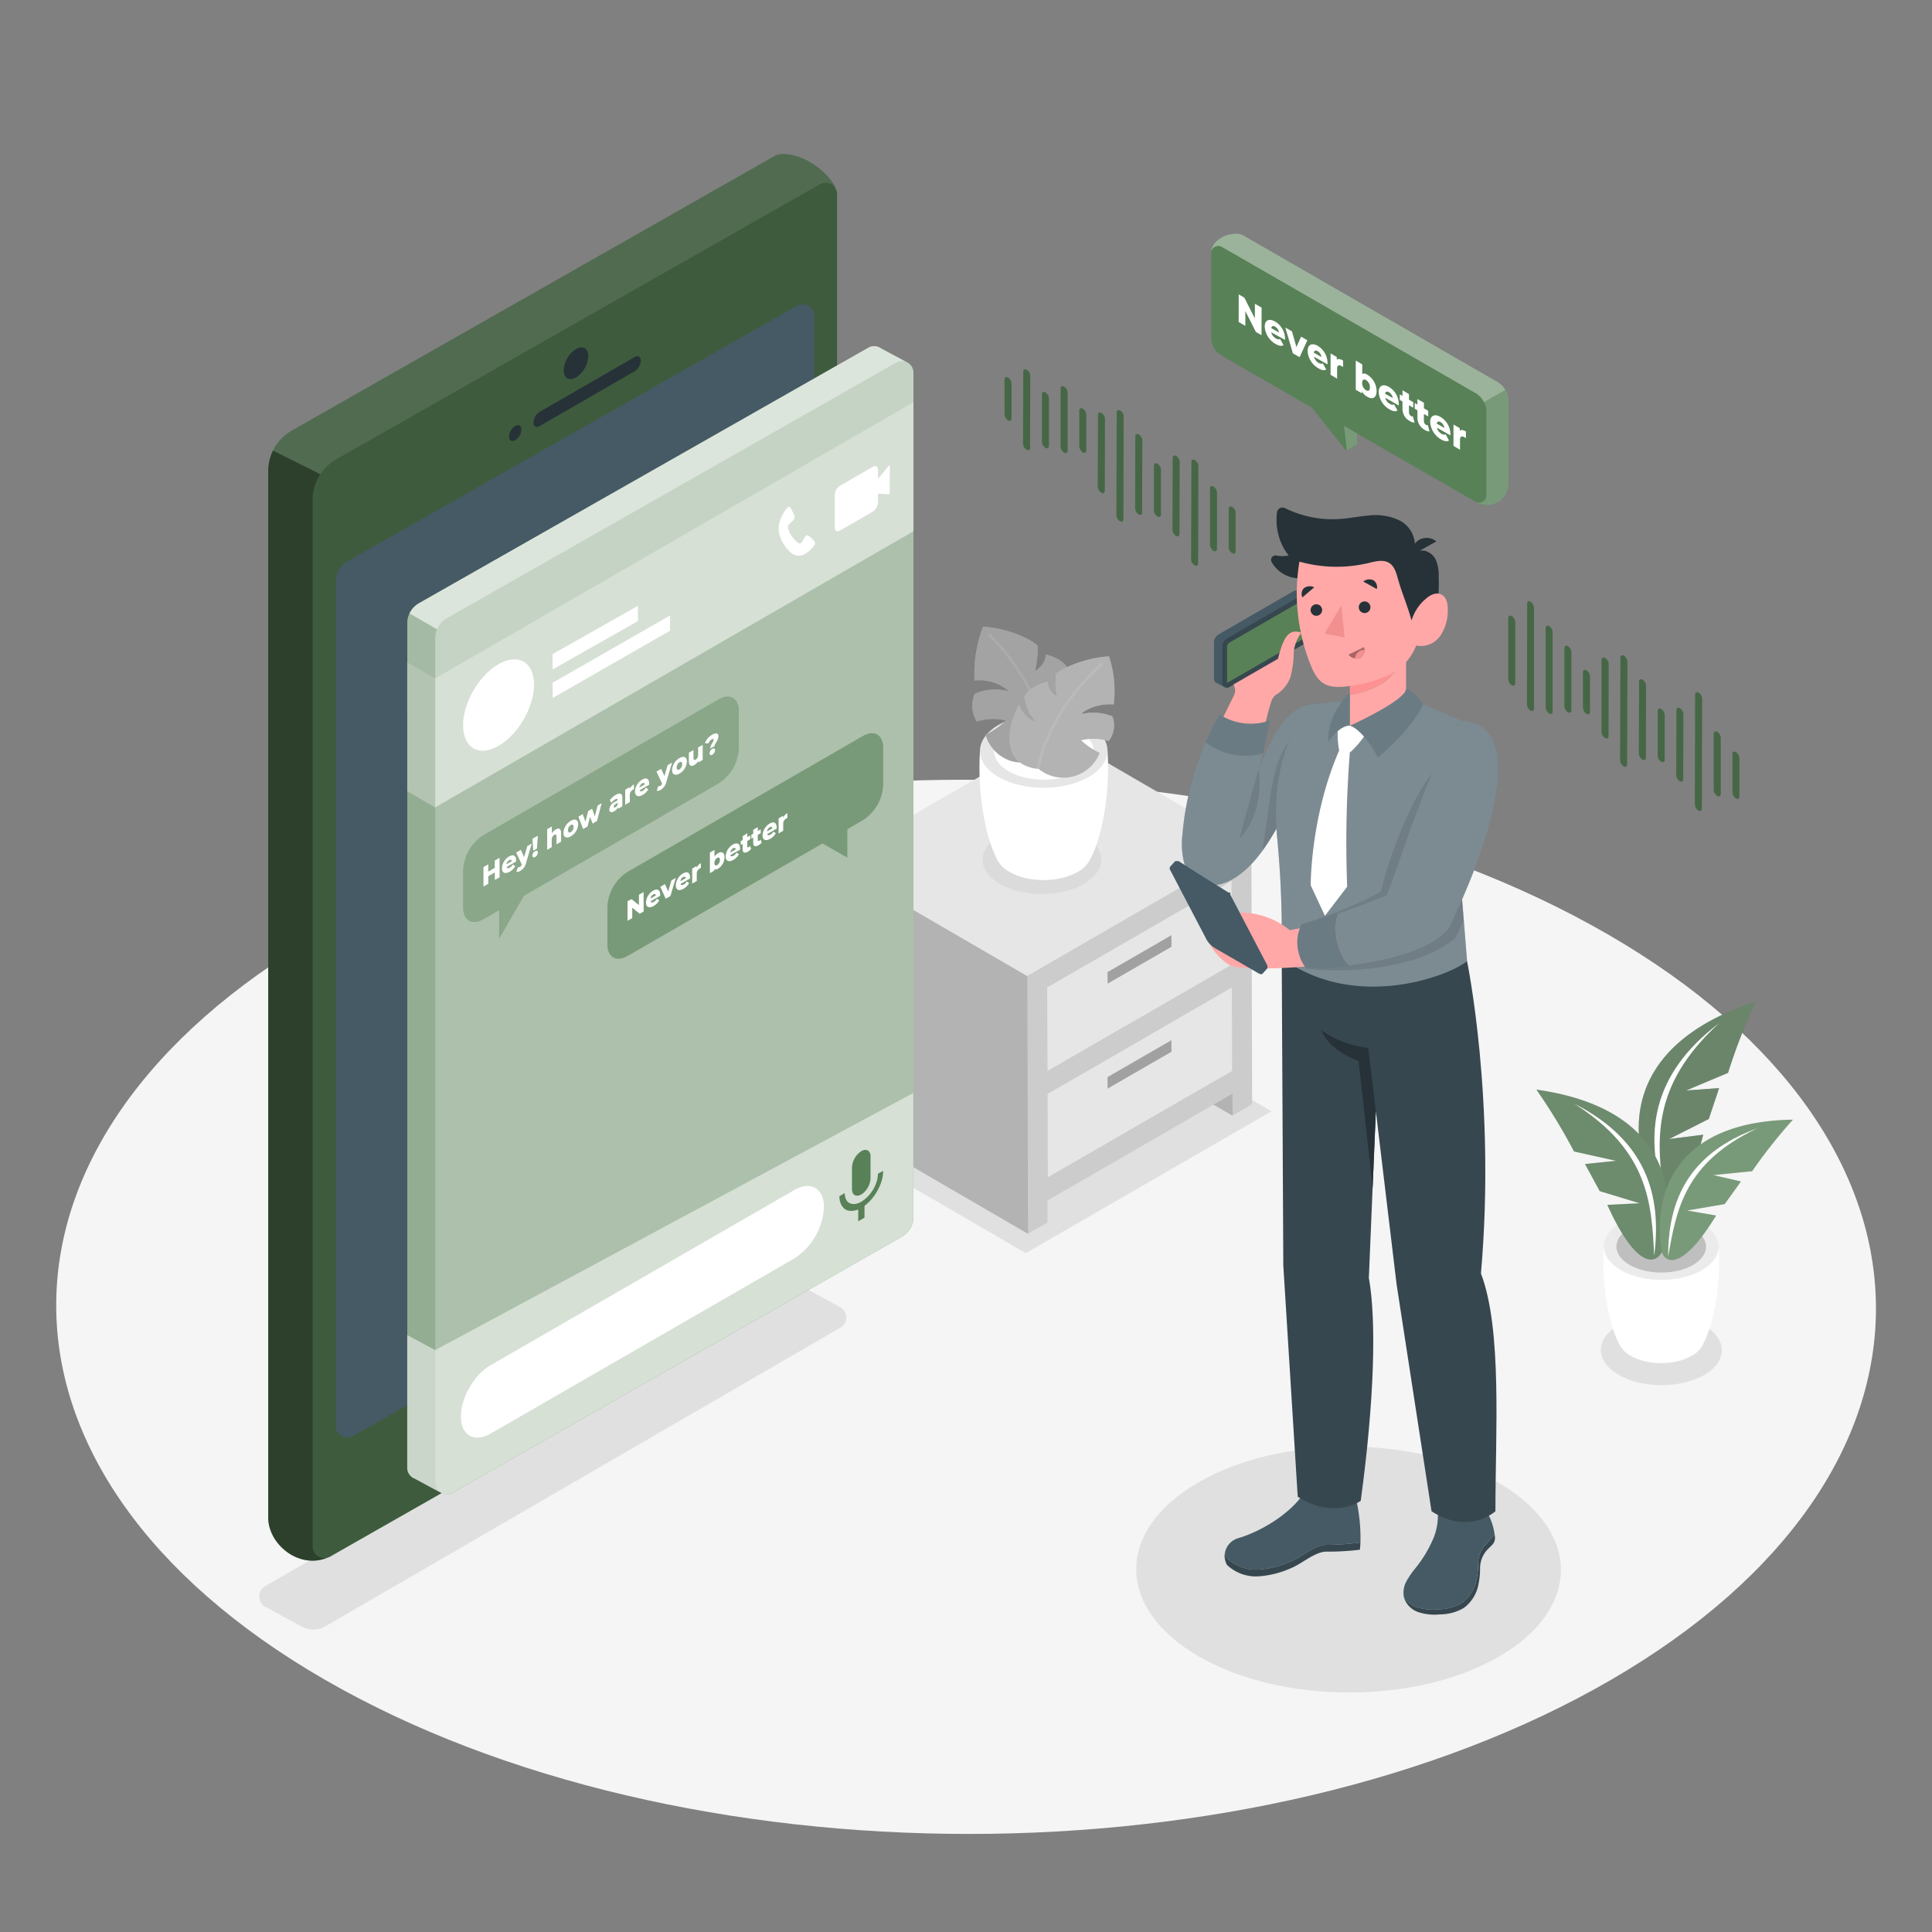 <svg xmlns="http://www.w3.org/2000/svg" viewBox="0 0 500 500"><rect x="0" y="0" width="500" height="500" fill="#808080" stroke="none"/><g id="freepik--Floor--inject-3"><path d="M416,241.75c-92.27-53.27-241.38-53.27-333,0S-8.25,381.4,84,434.67s241.38,53.27,333.05,0S508.25,295,416,241.75Z" style="fill:#f5f5f5"></path></g><g id="freepik--Shadows--inject-3"><polygon points="265.48 324.31 329.06 287.6 273.55 255.34 209.97 292.05 265.48 324.31" style="fill:#e0e0e0"></polygon><path d="M387.74,383.7c-21.53-12.43-56.32-12.43-77.71,0s-21.27,32.58.25,45,56.32,12.43,77.71,0S409.27,396.13,387.74,383.7Z" style="fill:#e0e0e0"></path><path d="M68.71,415.88,78.17,421a6.11,6.11,0,0,0,6-.09l133.29-77.3a3.07,3.07,0,0,0-.08-5.36l-12.48-6.75-136.27,79A3.08,3.08,0,0,0,68.71,415.88Z" style="fill:#e0e0e0"></path><path d="M441,343c-6.14-3.55-16.06-3.55-22.15,0s-6.07,9.29.07,12.83,16.05,3.54,22.15,0S447.1,346.55,441,343Z" style="fill:#e0e0e0"></path></g><g id="freepik--Plant--inject-3"><path d="M444.78,322.62l-14.86.43-14.86-.43c-.64,10,1.32,20.26,4,25.25h0a6.83,6.83,0,0,0,2.94,3c4.39,2.53,11.47,2.53,15.83,0a6.63,6.63,0,0,0,2.94-3.07C443.48,342.77,445.42,332.6,444.78,322.62Z" style="fill:#fff"></path><path d="M440.39,316.53c5.82,3.36,5.85,8.81.07,12.18s-15.19,3.36-21,0-5.86-8.82-.07-12.18S434.57,313.17,440.39,316.53Z" style="fill:#ebebeb"></path><path d="M438.09,317.87c4.54,2.62,4.57,6.88.05,9.5s-11.85,2.62-16.39,0-4.57-6.88-.05-9.5S433.55,315.25,438.09,317.87Z" style="fill:#e0e0e0"></path><g style="opacity:0.15"><path d="M438.09,317.87c4.54,2.62,4.57,6.88.05,9.5s-11.85,2.62-16.39,0-4.57-6.88-.05-9.5S433.55,315.25,438.09,317.87Z"></path></g><path d="M454.35,259.21c-33.49,11-33.79,33.37-26.24,49.32,1.9,3.23,7.67,5,12.68-14.87l-8.8,1.12,10.25-5.19,2.67-8-8.55.63,10.85-4.56A159.16,159.16,0,0,1,454.35,259.21Z" style="fill:#588157"></path><path d="M454.35,259.21c-33.49,11-33.79,33.37-26.24,49.32,1.9,3.23,7.67,5,12.68-14.87l-8.8,1.12,10.25-5.19,2.67-8-8.55.63,10.85-4.56A159.16,159.16,0,0,1,454.35,259.21Z" style="opacity:0.2"></path><path d="M454.35,259.21c-33.49,11-33.79,33.37-26.24,49.32,1.9,3.23,7.67,5,12.68-14.87l-8.8,1.12,10.25-5.19,2.67-8-8.55.63,10.85-4.56A159.16,159.16,0,0,1,454.35,259.21Z" style="fill:#fff;opacity:0.2"></path><path d="M444.88,264.82c-17.66,13.4-19.25,28.76-14.27,44.8C428.85,295.5,426.94,281.22,444.88,264.82Z" style="fill:#fff"></path><path d="M397.63,282c33,4.65,37,25.46,32.64,41.57-1.24,3.32-6.32,5.9-14.29-11.75l8.38-.41L414,308.25l-3.8-7,8.07-.83L407.36,298A151.17,151.17,0,0,0,397.63,282Z" style="fill:#588157"></path><path d="M397.63,282c33,4.65,37,25.46,32.64,41.57-1.24,3.32-6.32,5.9-14.29-11.75l8.38-.41L414,308.25l-3.8-7,8.07-.83L407.36,298A151.17,151.17,0,0,0,397.63,282Z" style="fill:#fff;opacity:0.2"></path><path d="M397.63,282c33,4.65,37,25.46,32.64,41.57-1.24,3.32-6.32,5.9-14.29-11.75l8.38-.41L414,308.25l-3.8-7,8.07-.83L407.36,298A151.17,151.17,0,0,0,397.63,282Z" style="opacity:0.1"></path><path d="M407.39,285.61c18.67,9.55,22.71,23.6,20.72,39.36C427.41,311.53,426.81,297.91,407.39,285.61Z" style="fill:#fff"></path><path d="M464,289.77c-30.27.49-36.21,18.8-34.06,33.81.74,3.14,5,6,14.18-9l-7.5-1.3,9.73-1.66,4.21-5.86-7.18-1.65,10.06-1A136.86,136.86,0,0,1,464,289.77Z" style="fill:#588157"></path><path d="M454.81,292c-17.89,6.52-23.11,18.72-23.09,33.16C433.86,313.08,435.93,300.87,454.81,292Z" style="fill:#fff"></path><path d="M464,289.77c-30.27.49-36.21,18.8-34.06,33.81.74,3.14,5,6,14.18-9l-7.5-1.3,9.73-1.66,4.21-5.86-7.18-1.65,10.06-1A136.86,136.86,0,0,1,464,289.77Z" style="fill:#fff;opacity:0.2"></path></g><g id="freepik--side-table--inject-3"><polygon points="314.05 285.89 318.96 288.74 318.94 283.07 314.05 285.89" style="fill:#fff"></polygon><polygon points="318.82 255.6 318.82 255.54 318.82 255.54 318.82 255.54 318.82 255.6" style="fill:#787878"></polygon><rect x="294.95" y="241.76" height="55.13" style="fill:#cfcfcf"></rect><polygon points="318.75 227.99 271 255.55 271 255.55 318.75 227.99" style="fill:#cfcfcf"></polygon><path d="M318.94,283.07l0,5.67,5.11-2.95-.19-66.7-58.05,33.52.19,66.7,5.11-2.95,0-5.68,42.94-24.79ZM271,255.55h0L318.74,228l.07,21.63-47.75,27.57Zm.08,27.56h0l47.74-27.57h0v.06l.06,21.57-47.74,27.56Z" style="fill:#fff"></path><polygon points="318.88 277.17 318.82 255.6 318.82 255.54 271.08 283.11 271.08 283.11 271.14 304.74 318.88 277.17" style="fill:#fff"></polygon><polygon points="318.81 249.62 318.75 227.99 271 255.55 271 255.55 271.06 277.19 318.81 249.62" style="fill:#fff"></polygon><polygon points="265.83 252.61 215.15 223.16 215.34 289.86 266.02 319.31 265.83 252.61" style="fill:#fff"></polygon><polygon points="265.83 252.61 323.88 219.09 273.2 189.64 215.15 223.16 265.83 252.61" style="fill:#fff"></polygon><polygon points="314.05 285.89 318.96 288.74 318.94 283.07 314.05 285.89" style="opacity:0.3"></polygon><polygon points="318.82 255.6 318.82 255.54 318.82 255.54 318.82 255.54 318.82 255.6" style="fill:#787878"></polygon><rect x="294.95" y="241.76" height="55.13" style="fill:#cfcfcf"></rect><polygon points="318.75 227.99 271 255.55 271 255.55 318.75 227.99" style="fill:#cfcfcf"></polygon><path d="M318.94,283.07l0,5.67,5.11-2.95-.19-66.7-58.05,33.52.19,66.7,5.11-2.95,0-5.68,42.94-24.79ZM271,255.55h0L318.74,228l.07,21.63-47.75,27.57Zm.08,27.56h0l47.74-27.57h0v.06l.06,21.57-47.74,27.56Z" style="opacity:0.2"></path><polygon points="318.88 277.17 318.82 255.6 318.82 255.54 271.08 283.11 271.08 283.11 271.14 304.74 318.88 277.17" style="opacity:0.1"></polygon><polygon points="318.81 249.62 318.75 227.99 271 255.55 271 255.55 271.06 277.19 318.81 249.62" style="opacity:0.1"></polygon><polygon points="303.18 245.02 303.16 242.03 286.63 251.58 286.63 251.58 286.65 254.57 303.18 245.02" style="opacity:0.3"></polygon><polygon points="303.18 272.19 303.16 269.2 286.63 278.75 286.63 278.75 286.65 281.73 303.18 272.19" style="opacity:0.3"></polygon><polygon points="265.83 252.61 215.15 223.16 215.34 289.86 266.02 319.31 265.83 252.61" style="opacity:0.3"></polygon><polygon points="265.83 252.61 323.88 219.09 273.2 189.64 215.15 223.16 265.83 252.61" style="opacity:0.1"></polygon><path d="M258.83,216.19c6-3.48,15.74-3.48,21.72,0s5.94,9.1-.07,12.58-15.74,3.47-21.72,0S252.82,219.66,258.83,216.19Z" style="opacity:0.05"></path><path d="M253.62,194.33l16.5.48,16.51-.48c.71,11.15-1.47,22.51-4.47,28h0a7.52,7.52,0,0,1-3.27,3.33c-4.87,2.81-12.74,2.81-17.58,0A7.32,7.32,0,0,1,258,222.3C255.06,216.72,252.91,205.42,253.62,194.33Z" style="fill:#fff"></path><path d="M258.49,187.57c-6.47,3.73-6.5,9.79-.08,13.52s16.88,3.73,23.34,0,6.5-9.79.08-13.52S265,183.84,258.49,187.57Z" style="fill:#fff"></path><g style="opacity:0.1"><path d="M258.49,187.57c-6.47,3.73-6.5,9.79-.08,13.52s16.88,3.73,23.34,0,6.5-9.79.08-13.52S265,183.84,258.49,187.57Z"></path></g><path d="M261.05,189.06C256,192,256,196.69,261,199.6s13.16,2.92,18.21,0,5.07-7.63.06-10.54S266.09,186.14,261.05,189.06Z" style="fill:#fff"></path><path d="M271.5,194.8a10.87,10.87,0,0,1-9.68,2.2,10.16,10.16,0,0,1-6.79-6.86,19.8,19.8,0,0,0,5.3-3.68,13.6,13.6,0,0,0-7.5.27,7.67,7.67,0,0,1-.57-7.16,13.15,13.15,0,0,1,8.95-.62,11.86,11.86,0,0,0-9-2.85,34.61,34.61,0,0,1,2.18-13.9c6.15.32,12.12,3,14.13,4.88a22.61,22.61,0,0,1-.68,6.54,5.3,5.3,0,0,0,2.86-4.23c3.85,1,5.49,2.89,6.1,4.35a16.18,16.18,0,0,1-3.65,7.39c3.62-1.09,5.08-5.12,5.08-5.12C281.74,184.44,281.06,194,271.5,194.8Z" style="fill:#fff"></path><path d="M271.5,194.8a10.87,10.87,0,0,1-9.68,2.2,10.16,10.16,0,0,1-6.79-6.86,19.8,19.8,0,0,0,5.3-3.68,13.6,13.6,0,0,0-7.5.27,7.67,7.67,0,0,1-.57-7.16,13.15,13.15,0,0,1,8.95-.62,11.86,11.86,0,0,0-9-2.85,34.61,34.61,0,0,1,2.18-13.9c6.15.32,12.12,3,14.13,4.88a22.61,22.61,0,0,1-.68,6.54,5.3,5.3,0,0,0,2.86-4.23c3.85,1,5.49,2.89,6.1,4.35a16.18,16.18,0,0,1-3.65,7.39c3.62-1.09,5.08-5.12,5.08-5.12C281.74,184.44,281.06,194,271.5,194.8Z" style="opacity:0.2"></path><path d="M271.5,194.8a10.87,10.87,0,0,1-9.68,2.2,10.16,10.16,0,0,1-6.79-6.86,19.8,19.8,0,0,0,5.3-3.68,13.6,13.6,0,0,0-7.5.27,7.67,7.67,0,0,1-.57-7.16,13.15,13.15,0,0,1,8.95-.62,11.86,11.86,0,0,0-9-2.85,34.61,34.61,0,0,1,2.18-13.9c6.15.32,12.12,3,14.13,4.88a22.61,22.61,0,0,1-.68,6.54,5.3,5.3,0,0,0,2.86-4.23c3.85,1,5.49,2.89,6.1,4.35a16.18,16.18,0,0,1-3.65,7.39c3.62-1.09,5.08-5.12,5.08-5.12C281.74,184.44,281.06,194,271.5,194.8Z" style="opacity:0.2"></path><g style="opacity:0.1"><path d="M271.71,195.71h0a.36.36,0,0,0,.33-.38c-.59-7.77-5-20.6-15.64-31.18a.35.35,0,0,0-.5.5c10.46,10.44,14.85,23.08,15.43,30.73A.35.35,0,0,0,271.71,195.71Z" style="fill:#f5f5f5"></path></g><path d="M268.81,199a10.11,10.11,0,0,0,15.8-4.16,17.26,17.26,0,0,1-4.79-3.25,13.44,13.44,0,0,1,7.09.21,6.63,6.63,0,0,0,1-6.39,13.1,13.1,0,0,0-8.45-.5,12.46,12.46,0,0,1,8.76-2.59A28.13,28.13,0,0,0,287,169.87c-5.87.35-11.67,2.78-13.69,4.5a18.68,18.68,0,0,0,.24,5.81,4.26,4.26,0,0,1-2.43-3.74c-3.67.89-5.33,2.61-6,3.91a12.8,12.8,0,0,0,3,6.52c-3.32-1-4.44-4.5-4.44-4.5C259.87,189.83,259.93,198.24,268.81,199Z" style="fill:#fff"></path><path d="M268.81,199a10.11,10.11,0,0,0,15.8-4.16,17.26,17.26,0,0,1-4.79-3.25,13.44,13.44,0,0,1,7.09.21,6.63,6.63,0,0,0,1-6.39,13.1,13.1,0,0,0-8.45-.5,12.46,12.46,0,0,1,8.76-2.59A28.13,28.13,0,0,0,287,169.87c-5.87.35-11.67,2.78-13.69,4.5a18.68,18.68,0,0,0,.24,5.81,4.26,4.26,0,0,1-2.43-3.74c-3.67.89-5.33,2.61-6,3.91a12.8,12.8,0,0,0,3,6.52c-3.32-1-4.44-4.5-4.44-4.5C259.87,189.83,259.93,198.24,268.81,199Z" style="opacity:0.3"></path><g style="opacity:0.1"><path d="M268.57,199.8a.35.35,0,0,0,.35-.3c1-6.77,5.93-18,16.46-27.38a.35.35,0,1,0-.47-.53c-10.68,9.51-15.67,20.92-16.69,27.81a.35.35,0,0,0,.3.4Z" style="fill:#fff"></path></g></g><g id="freepik--Device--inject-3"><path d="M216.35,49h0c-.91-3.19-7.38-9.26-13.83-9.13a6,6,0,0,0-1.81.35L75.48,111.45a12.13,12.13,0,0,0-6.06,10.41v270.9c0,6.91,8,13.49,15.43,10.32,0,0,0,0,.05,0a3.26,3.26,0,0,0,.48-.2l125.25-71.37a12,12,0,0,0,6-10.41V50.28A2.81,2.81,0,0,0,216.35,49Z" style="fill:#588157"></path><path d="M216.35,49h0c-.91-3.19-7.38-9.26-13.83-9.13a6,6,0,0,0-1.81.35L75.48,111.45a12.13,12.13,0,0,0-6.06,10.41v270.9c0,6.91,8,13.49,15.43,10.32,0,0,0,0,.05,0a3.26,3.26,0,0,0,.48-.2l125.25-71.37a12,12,0,0,0,6-10.41V50.28A2.81,2.81,0,0,0,216.35,49Z" style="opacity:0.3"></path><path d="M86.89,150.49a6,6,0,0,1,3-5.2L206.21,79.13a3,3,0,0,1,4.47,2.6V300.18a6,6,0,0,1-3,5.2L91.37,371.65a3,3,0,0,1-4.48-2.6Z" style="fill:#455a64"></path><path d="M69.42,121.86v270.9c0,6.91,8,13.49,15.43,10.32,0,0,0,0,.05,0a3,3,0,0,1-4-2.8V129.35a12,12,0,0,1,2-6.62l-12.26-6.12A11.89,11.89,0,0,0,69.42,121.86Z" style="opacity:0.3"></path><path d="M202.53,39.84a6,6,0,0,0-1.81.35L75.48,111.45a11.93,11.93,0,0,0-4.82,5.16l12.26,6.12a12.07,12.07,0,0,1,4-3.8L212.2,47.68a3,3,0,0,1,4.15,1.3h0C215.45,45.78,209,39.71,202.53,39.84Z" style="fill:#fff;opacity:0.1"></path><path d="M164.22,92.42c.88-.51,1.61-.12,1.62.89a3.59,3.59,0,0,1-1.61,2.78l-24.57,14.18c-.88.51-1.59.08-1.59-.93a3.48,3.48,0,0,1,1.58-2.74Z" style="fill:#263238"></path><path d="M133.34,110.25c.88-.51,1.59-.11,1.59.9a3.48,3.48,0,0,1-1.58,2.76c-.88.51-1.61.1-1.61-.91A3.51,3.51,0,0,1,133.34,110.25Z" style="fill:#263238"></path><path d="M149.07,90.35c1.76-1,3.18-.2,3.18,1.81a7,7,0,0,1-3.16,5.52c-1.76,1-3.21.19-3.22-1.83A7,7,0,0,1,149.07,90.35Z" style="fill:#263238"></path><path d="M149.08,345.39c3.58-2.07,6.47-.42,6.48,3.69a14.32,14.32,0,0,1-6.44,11.24c-3.58,2.06-6.54.37-6.56-3.74A14.3,14.3,0,0,1,149.08,345.39Z" style="fill:#263238"></path></g><g id="freepik--Screen--inject-3"><path d="M234.7,93.75h0L228,90.16v0A3,3,0,0,0,224.7,90L108.41,156.13a6,6,0,0,0-3,5.2V379.89a3,3,0,0,0,1.92,2.77h0l6.82,3.66,0,0,.11,0a2.94,2.94,0,0,0,2.86,0l116.28-66.26a6,6,0,0,0,3-5.21V96.44A3,3,0,0,0,234.7,93.75Z" style="fill:#588157"></path><path d="M236.41,104.06V96.44a3,3,0,0,0-1.71-2.69h0L228,90.16v0A3,3,0,0,0,224.7,90L108.41,156.13a6,6,0,0,0-3,5.2v10l7.24,4.17Z" style="fill:#fff;opacity:0.3"></path><path d="M234.7,93.75h0L228,90.16v0A3,3,0,0,0,224.7,90L108.41,156.13a6,6,0,0,0-3,5.2V379.89a3,3,0,0,0,1.92,2.77h0l6.82,3.66,0,0,.11,0a2.94,2.94,0,0,0,2.86,0l116.28-66.26a6,6,0,0,0,3-5.21V96.44A3,3,0,0,0,234.7,93.75Z" style="fill:#fff;opacity:0.5"></path><path d="M105.38,161.33V379.89a3,3,0,0,0,1.92,2.77h0l6.82,3.66a2.93,2.93,0,0,1-1.48-2.58V165.2a6,6,0,0,1,.48-2.34L106,158.75A6,6,0,0,0,105.38,161.33Z" style="fill:#588157;opacity:0.3"></path><path d="M228,90.16v0A3,3,0,0,0,224.7,90L108.41,156.13a6,6,0,0,0-2.43,2.62l7.12,4.11a5.92,5.92,0,0,1,2.55-2.87L231.93,93.83a3,3,0,0,1,2.77-.08h0Z" style="fill:#fff;opacity:0.4"></path><polygon points="236.41 104.06 112.62 175.53 112.62 208.96 236.41 137.49 236.41 104.06" style="fill:#fff;opacity:0.5"></polygon><polygon points="105.39 204.77 112.61 208.96 112.62 175.53 105.38 171.36 105.39 204.77" style="fill:#fff;opacity:0.3"></polygon><path d="M186,181c2.86-1.65,5.19-.31,5.2,3l0,9.75a11.43,11.43,0,0,1-5.16,8.94l-50.47,29.13-6.38,11.05,0-7.35-4.1,2.37c-2.87,1.65-5.2.33-5.2-3l0-9.75a11.41,11.41,0,0,1,5.16-8.95Z" style="fill:#588157"></path><g style="opacity:0.3"><path d="M186,181c2.86-1.65,5.19-.31,5.2,3l0,9.75a11.43,11.43,0,0,1-5.16,8.94l-50.47,29.13-6.38,11.05,0-7.35-4.1,2.37c-2.87,1.65-5.2.33-5.2-3l0-9.75a11.41,11.41,0,0,1,5.16-8.95Z" style="fill:#fff"></path></g><polygon points="129.28 222 129.3 227.03 128.06 227.74 128.05 225.78 126.36 226.76 126.37 228.72 125.13 229.43 125.12 224.4 126.36 223.69 126.36 225.58 128.05 224.6 128.04 222.71 129.28 222" style="fill:#fff"></polygon><path d="M133.57,222.61c0,.11,0,.24,0,.35l-2.46,1.42c.1.34.4.4.83.15a2.11,2.11,0,0,0,.78-.79l.63.39a3.67,3.67,0,0,1-1.44,1.46c-1.21.7-2,.29-2-.86a3.76,3.76,0,0,1,1.85-3.08C132.75,221.07,133.56,221.34,133.57,222.61Zm-2.5,1.07,1.38-.8c-.06-.38-.32-.48-.69-.26a1.44,1.44,0,0,0-.69,1.06" style="fill:#fff"></path><path d="M137.62,218.32l-1.45,4.9a3.3,3.3,0,0,1-1.53,2.18,1.37,1.37,0,0,1-1,.21l.41-1.19a.62.62,0,0,0,.53-.08,1,1,0,0,0,.46-.59l-1.46-3.11,1.22-.71.83,1.91.84-2.87Z" style="fill:#fff"></path><path d="M138.49,220.28c.42-.24.71-.09.71.34a1.46,1.46,0,0,1-.7,1.16c-.42.24-.72.07-.72-.34A1.45,1.45,0,0,1,138.49,220.28Z" style="fill:#fff"></path><polygon points="138.96 219.61 138.02 220.15 137.78 217.09 139.19 216.28 138.96 219.61" style="fill:#fff"></polygon><path d="M142.81,213.89v1.79a3,3,0,0,1,1-1c.79-.46,1.4-.29,1.4.92v2.23l-1.19.69v-2c0-.56-.22-.67-.56-.47a1.42,1.42,0,0,0-.67,1.31v1.88l-1.18.68,0-5.33Z" style="fill:#fff"></path><path d="M147.72,212.43c1.12-.65,1.92-.27,1.92.9a3.83,3.83,0,0,1-1.91,3.11c-1.1.64-1.91.27-1.91-.9A3.82,3.82,0,0,1,147.72,212.43Zm0,2.93a1.55,1.55,0,0,0,.71-1.34c0-.59-.31-.74-.72-.51a1.54,1.54,0,0,0-.71,1.33c0,.59.32.75.72.52" style="fill:#fff"></path><polygon points="155.7 207.88 154.51 212.47 153.36 213.14 152.71 211.38 152.06 213.89 150.91 214.55 149.69 211.35 150.81 210.7 151.51 212.66 152.23 209.89 153.24 209.3 153.94 211.28 154.66 208.48 155.7 207.88" style="fill:#fff"></polygon><path d="M159.33,205.72c1.1-.63,1.73-.43,1.73.8v2.17l-1.11.63v-.5a2.16,2.16,0,0,1-1,1.14c-.81.47-1.26.21-1.26-.47a2.47,2.47,0,0,1,1.5-2l.67-.39c0-.38-.24-.47-.72-.2a3.15,3.15,0,0,0-.92.87l-.4-.7A5.37,5.37,0,0,1,159.33,205.72Zm.55,2.39v-.33l-.52.29c-.38.22-.52.46-.52.7s.17.3.45.13a1.26,1.26,0,0,0,.59-.79" style="fill:#fff"></path><path d="M164.07,203v1.23l-.27.13a1.58,1.58,0,0,0-.81,1.43v1.8l-1.19.68v-3.9l1.13-.65v.47A2.81,2.81,0,0,1,164.07,203Z" style="fill:#fff"></path><path d="M168,202.74c0,.1,0,.23,0,.34l-2.46,1.42c.1.34.39.4.83.15a2.11,2.11,0,0,0,.78-.79l.63.39a3.76,3.76,0,0,1-1.44,1.47c-1.21.69-2,.28-2-.87a3.77,3.77,0,0,1,1.85-3.08C167.18,201.19,168,201.46,168,202.74Zm-2.5,1.06,1.38-.8c-.06-.38-.32-.48-.69-.26a1.44,1.44,0,0,0-.69,1.06" style="fill:#fff"></path><path d="M175.84,196.19c1.12-.65,1.92-.27,1.92.9a3.86,3.86,0,0,1-1.91,3.12c-1.1.64-1.91.26-1.92-.91A3.86,3.86,0,0,1,175.84,196.19Zm0,2.93a1.54,1.54,0,0,0,.71-1.34c0-.58-.31-.74-.72-.5a1.54,1.54,0,0,0-.71,1.33c0,.59.32.74.72.51" style="fill:#fff"></path><path d="M173.93,197.36l-1.45,4.89a3.34,3.34,0,0,1-1.52,2.18,1.29,1.29,0,0,1-1,.21l.4-1.19a.58.58,0,0,0,.53-.07,1,1,0,0,0,.46-.6l-1.46-3.1,1.22-.71.84,1.9.83-2.86Z" style="fill:#fff"></path><path d="M181.86,192.77l0,3.9-1.14.66v-.43a2.73,2.73,0,0,1-1,1.07c-.83.47-1.44.28-1.44-1v-2.17l1.19-.69v1.95c0,.61.21.73.57.52a1.39,1.39,0,0,0,.63-1.29v-1.87Z" style="fill:#fff"></path><path d="M184.34,193.81c.42-.24.71-.09.71.34a1.47,1.47,0,0,1-.7,1.16c-.42.24-.71.07-.71-.35A1.41,1.41,0,0,1,184.34,193.81Z" style="fill:#fff"></path><path d="M184.26,190.16c1-.56,1.65-.48,1.66.39,0,1.13-1,1.88-1,2.54l-1.12.64c0-.93.89-1.69.89-2.23,0-.28-.23-.33-.55-.14a1.87,1.87,0,0,0-.78,1l-.93,0A4.24,4.24,0,0,1,184.26,190.16Z" style="fill:#fff"></path><path d="M223.35,190.47c2.85-1.65,5.19-.33,5.2,3l0,9.74a11.38,11.38,0,0,1-5.16,9l-4.11,2.37,0,7.35-6.41-3.66-50.47,29.14c-2.87,1.65-5.19.33-5.2-3l0-9.74a11.35,11.35,0,0,1,5.17-9Z" style="fill:#588157"></path><g style="opacity:0.2"><path d="M223.35,190.47c2.85-1.65,5.19-.33,5.2,3l0,9.74a11.38,11.38,0,0,1-5.16,9l-4.11,2.37,0,7.35-6.41-3.66-50.47,29.14c-2.87,1.65-5.19.33-5.2-3l0-9.74a11.35,11.35,0,0,1,5.17-9Z" style="fill:#fff"></path></g><polygon points="166.56 230.86 166.58 235.89 165.56 236.48 163.62 234.92 163.62 237.6 162.42 238.29 162.4 233.26 163.42 232.68 165.36 234.24 165.35 231.56 166.56 230.86" style="fill:#fff"></polygon><path d="M170.85,231.48c0,.1,0,.24,0,.35l-2.47,1.42c.1.34.4.4.83.14a2,2,0,0,0,.78-.79l.63.39a3.69,3.69,0,0,1-1.44,1.47c-1.21.69-2,.29-2-.87a3.78,3.78,0,0,1,1.85-3.08C170,229.93,170.84,230.2,170.85,231.48Zm-2.5,1.06,1.38-.8c-.06-.37-.32-.48-.69-.26a1.47,1.47,0,0,0-.69,1.06" style="fill:#fff"></path><path d="M178.58,227c0,.1,0,.24,0,.35l-2.47,1.42c.1.33.39.39.83.14a2,2,0,0,0,.78-.79l.63.39A3.67,3.67,0,0,1,176.9,230c-1.21.7-2,.3-2-.86a3.76,3.76,0,0,1,1.85-3.08C177.77,225.47,178.57,225.74,178.58,227Zm-2.5,1.06,1.39-.8c-.07-.38-.33-.48-.7-.26a1.47,1.47,0,0,0-.69,1.06" style="fill:#fff"></path><polygon points="174.9 227.19 173.51 231.89 172.29 232.59 170.88 229.51 172.1 228.81 172.92 230.71 173.77 227.84 174.9 227.19" style="fill:#fff"></polygon><path d="M181.39,223.37v1.23l-.26.14a1.55,1.55,0,0,0-.81,1.42V228l-1.18.68v-3.89l1.13-.65v.46A2.81,2.81,0,0,1,181.39,223.37Z" style="fill:#fff"></path><path d="M185.84,220.8c.92-.53,1.66-.19,1.67,1a3.57,3.57,0,0,1-1.66,3c-.44.26-.77.3-1,.13v.39l-1.13.65v-5.33l1.19-.68v1.77A2.6,2.6,0,0,1,185.84,220.8Zm-.24,3.09a1.57,1.57,0,0,0,.71-1.35c0-.59-.31-.74-.71-.51a1.54,1.54,0,0,0-.71,1.33c0,.6.31.76.71.53" style="fill:#fff"></path><path d="M191.52,219.55c0,.1,0,.23,0,.35L189,221.32c.1.33.39.39.83.14a2,2,0,0,0,.78-.79l.63.39a3.67,3.67,0,0,1-1.44,1.46c-1.21.7-2,.3-2-.86a3.77,3.77,0,0,1,1.86-3.09C190.71,218,191.52,218.26,191.52,219.55Zm-2.5,1.06,1.39-.8c-.07-.38-.33-.48-.69-.27a1.49,1.49,0,0,0-.7,1.07" style="fill:#fff"></path><path d="M193.39,215.64v1l.77-.44v1l-.78.45V219c0,.29.15.36.35.24a1.05,1.05,0,0,0,.37-.33l.29.79a2.8,2.8,0,0,1-.82.7c-.87.5-1.38.3-1.38-.7v-1.31l-.49.29v-1l.5-.28v-1Z" style="fill:#fff"></path><path d="M196.11,214.07v1l.77-.45v1l-.77.45v1.29c0,.29.14.36.36.24a1.24,1.24,0,0,0,.36-.33l.3.78a2.69,2.69,0,0,1-.83.7c-.86.5-1.37.31-1.37-.69v-1.31l-.49.29v-1l.49-.29v-1Z" style="fill:#fff"></path><path d="M201,214.1c0,.1,0,.24,0,.35l-2.45,1.42c.1.33.39.39.82.14a2,2,0,0,0,.78-.78l.63.39a3.74,3.74,0,0,1-1.44,1.46c-1.2.69-2,.3-2-.87a3.83,3.83,0,0,1,1.86-3.08C200.13,212.55,201,212.82,201,214.1Zm-2.5,1.06,1.39-.8c-.06-.38-.33-.47-.7-.26a1.47,1.47,0,0,0-.69,1.06" style="fill:#fff"></path><path d="M203.77,210.45v1.23l-.27.14a1.56,1.56,0,0,0-.81,1.43V215l-1.19.69v-3.89l1.14-.66v.47A2.8,2.8,0,0,1,203.77,210.45Z" style="fill:#fff"></path><path d="M129.05,193c5.08-2.93,9.17-10,9.16-15.85s-4.14-8.18-9.22-5.25-9.17,10-9.15,15.85S124,196,129.05,193Z" style="fill:#fff"></path><polygon points="165.1 156.78 143 169.29 143.01 173.25 165.11 160.74 165.1 156.78" style="fill:#fff"></polygon><polygon points="143.02 176.69 143.03 180.64 173.41 163.23 173.41 159.28 143.02 176.69" style="fill:#fff"></polygon><path d="M204,131.22a.31.31,0,0,1,.39,0,.52.52,0,0,1,.17.19,9.19,9.19,0,0,1,1,2.1,1.94,1.94,0,0,1,.07.33.9.9,0,0,1-.23.68c-.14.16-.3.32-.44.46l-.61.56a1.06,1.06,0,0,0-.42,1,4.73,4.73,0,0,0,.42,1.22,7.18,7.18,0,0,0,2,2.57,2.69,2.69,0,0,0,.46.28.43.43,0,0,0,.41,0,1.28,1.28,0,0,0,.42-.48l.57-1a4,4,0,0,1,.29-.39.72.72,0,0,1,.21-.19.3.3,0,0,1,.27,0,1.9,1.9,0,0,1,.37.2,6.55,6.55,0,0,1,1.39,1.3.85.85,0,0,1,.14.21.88.88,0,0,1-.12.82,3.75,3.75,0,0,1-.55.74,8.38,8.38,0,0,1-1.67,1.41,3.06,3.06,0,0,1-2.59.48,3.94,3.94,0,0,1-1.61-1,10.23,10.23,0,0,1-2.4-3.66,6,6,0,0,1-.43-2.37,7.74,7.74,0,0,1,1-3.46,9,9,0,0,1,.89-1.38,3.46,3.46,0,0,1,.5-.51A.59.59,0,0,1,204,131.22Z" style="fill:#fff"></path><path d="M225.84,120.84c.76-.44,1.38-.09,1.39.79v2.28l3.05-3.67,0,7.68-3.06-.15v2.28a3,3,0,0,1-1.38,2.39l-8.42,4.86c-.77.44-1.39.09-1.39-.79l0-8.42a3,3,0,0,1,1.37-2.39Z" style="fill:#fff"></path><path d="M112.62,349.4v34.35a3,3,0,0,0,1.48,2.58l0,0,.11,0a2.94,2.94,0,0,0,2.86,0l116.28-66.26a6,6,0,0,0,3-5.21v-32Z" style="fill:#fff;opacity:0.5"></path><path d="M114.1,386.33a3,3,0,0,1-1.48-2.58V349.4l-7.24-3.88v34.37a3,3,0,0,0,1.92,2.77h0Z" style="fill:#fff;opacity:0.5"></path><path d="M205.53,308c4.24-2.46,7.7-.49,7.72,4.4a16.93,16.93,0,0,1-7.67,13.28L127,371c-4.25,2.45-7.71.48-7.72-4.4s3.42-10.83,7.67-13.28Z" style="fill:#fff"></path><path d="M222.87,297.93c1.2-.69,2.23-.29,2.42,1a3.29,3.29,0,0,1,0,.45c0,.94,0,1.88,0,2.81s0,1.84,0,2.77a5.38,5.38,0,0,1-2,3.91,3.87,3.87,0,0,1-.37.24c-1.31.75-2.41.2-2.43-1.34,0-1.89,0-3.78,0-5.68a5.37,5.37,0,0,1,2.26-4.05Z" style="fill:#588157"></path><path d="M228.43,303.11c.14-.08.15,0,.14.09a10.14,10.14,0,0,1-1.13,4.23,12.62,12.62,0,0,1-3.6,4.57.24.24,0,0,0-.11.23c0,.9,0,1.83,0,2.73a.25.25,0,0,1-.14.27c-.23.12-.45.25-.67.38l-.66.38c-.13.08-.16.05-.15-.09v-1.36c0-.46,0-.92,0-1.38,0-.11,0-.12-.12-.09-2.35.78-3.92.12-4.6-2.17a5.9,5.9,0,0,1-.16-1.16.24.24,0,0,1,.13-.24l.57-.32.56-.33c.09-.05.12-.05.13,0,.06,2.3,1.52,3.14,3.29,2.6a4.41,4.41,0,0,0,1-.45,9.37,9.37,0,0,0,3.77-4.63,7.23,7.23,0,0,0,.52-2.44.21.21,0,0,1,.13-.23l.55-.32C228.07,303.33,228.25,303.22,228.43,303.11Z" style="fill:#588157"></path></g><g id="freepik--Character--inject-3"><path d="M317.5,403.21a10.87,10.87,0,0,0,8.13,3,24.61,24.61,0,0,0,8.59-2.17c2.75-1.13,6.2-4.29,9.17-4.23a72.07,72.07,0,0,0,8.69-.6,45.35,45.35,0,0,0-1.24-11.76L337,387.07c-3.74,5.13-11,9.39-16.53,11a4.87,4.87,0,0,0-3.43,3.64.28.28,0,0,1,0,.09A6,6,0,0,0,317.5,403.21Z" style="fill:#455a64"></path><path d="M343.39,399.8c-3-.06-6.42,3.1-9.17,4.23a24.61,24.61,0,0,1-8.59,2.17,10.87,10.87,0,0,1-8.13-3,6,6,0,0,1-.48-1.41.28.28,0,0,0,0-.09,4.61,4.61,0,0,0,0,1.85,6,6,0,0,0,.48,1.41,10.87,10.87,0,0,0,8.13,3,24.61,24.61,0,0,0,8.59-2.17c2.75-1.13,6.2-4.29,9.17-4.23a64.32,64.32,0,0,0,8.55-.5c.07-.61.11-1.24.14-1.86A72.07,72.07,0,0,1,343.39,399.8Z" style="fill:#37474f"></path><path d="M382.54,404.51a20.44,20.44,0,0,1-.41,4.21,9.74,9.74,0,0,1-3.85,6.13,12.27,12.27,0,0,1-6.11,1.63,13.49,13.49,0,0,1-5.59-.58,6.3,6.3,0,0,1-3.27-2.67.17.17,0,0,0,0,.07,5.85,5.85,0,0,0,3.76,3.92,13.55,13.55,0,0,0,5.6.58,12.33,12.33,0,0,0,6.11-1.63,9.73,9.73,0,0,0,3.84-6.13,19.78,19.78,0,0,0,.42-4.21,7.12,7.12,0,0,1,2.25-5.14c.35-.33.68-.66,1-1a2.52,2.52,0,0,0,.6-1.84c0-.26-.05-.51-.08-.77-.51.6-1.71,2-2,2.3A7.13,7.13,0,0,0,382.54,404.51Z" style="fill:#37474f"></path><path d="M371.93,389.86a15.24,15.24,0,0,1-1.08,8.52,32.28,32.28,0,0,1-4.51,7.43,21.63,21.63,0,0,0-2.36,3.44,6.1,6.1,0,0,0-.67,4,6.3,6.3,0,0,0,3.27,2.67,13.49,13.49,0,0,0,5.59.58,12.27,12.27,0,0,0,6.11-1.63,9.74,9.74,0,0,0,3.85-6.13,20.44,20.44,0,0,0,.41-4.21,7.13,7.13,0,0,1,2.26-5.14c.3-.28,1.5-1.7,2-2.3a15.63,15.63,0,0,0-2.08-5.95Z" style="fill:#455a64"></path><path d="M331.71,247.9l.41,79.64,3.73,59.81c9.45,6,16.3,1.08,16.3,1.08,3.58-26.23,4.07-46.8,2.11-57.72l1.8-43.22,5.37,44.85,9.05,58.77c9.69,6.29,16.53,0,16.53,0,0-20.11,1.8-47-3.74-61.54,3.91-44.8-3.61-80.88-3.61-80.88Z" style="fill:#37474f"></path><path d="M354.08,271.19l2,16.3-.84,20-3.64-32.87c-8.44-3.3-9.54-7.94-9.54-7.94A26,26,0,0,0,354.08,271.19Z" style="fill:#263238"></path><path d="M338.13,154.06,336,152.93l-.05,0-.08,0h0a1.21,1.21,0,0,0-1.12.06l-19.33,11.16a2.5,2.5,0,0,0-1.25,2.16v9.36a1.2,1.2,0,0,0,.52,1h0l0,0a1.36,1.36,0,0,0,.24.13l2.09,1.11-.1-1.71,18.43-10.63a2.5,2.5,0,0,0,1.24-2.16v-8.15Z" style="fill:#455a64"></path><path d="M337.52,166.66l-19.33,11.16a1.25,1.25,0,0,1-1.87-1.08v-9.36a2.5,2.5,0,0,1,1.24-2.16l19.33-11.16a1.25,1.25,0,0,1,1.87,1.08v9.36A2.49,2.49,0,0,1,337.52,166.66Z" style="fill:#37474f"></path><path d="M317.56,167.38a1.25,1.25,0,0,1,.63-1.08l19.33-11.16v9.36a1.25,1.25,0,0,1-.63,1.08l-19.32,11.16Z" style="fill:#588157"></path><path d="M329.11,181.22a3.3,3.3,0,0,1,1.26-1.5,8.84,8.84,0,0,0,3.56-4.39,24.66,24.66,0,0,0,.88-6,9.3,9.3,0,0,1,2-5.56c-3.43-1.38-4.83,1.74-6.08,6.74l-11.5,6.63.17.38a2.87,2.87,0,0,1,0,2.35l-3.35,6.79a11.7,11.7,0,0,0,11.3,1.27A59.87,59.87,0,0,1,329.11,181.22Z" style="fill:#ffa8a7"></path><path d="M326.79,195c.6-2.44,1.33-5.63,1.8-8.52a14.84,14.84,0,0,1-12.91-1.53,63.22,63.22,0,0,0-3.65,7.15A16.74,16.74,0,0,0,326.79,195Z" style="fill:#455a64"></path><path d="M326.79,195c.6-2.44,1.33-5.63,1.8-8.52a14.84,14.84,0,0,1-12.91-1.53,63.22,63.22,0,0,0-3.65,7.15A16.74,16.74,0,0,0,326.79,195Z" style="fill:#fff;opacity:0.2"></path><path d="M325.73,199.06s.47-1.68,1.06-4.07a16.74,16.74,0,0,1-14.76-2.9,76.18,76.18,0,0,0-6,23.75,20.54,20.54,0,0,0,.36,7.17,8.43,8.43,0,0,0,4.31,5.5c3,1.4,6.69.2,9.46-1.7,5.2-3.57,8.46-9.25,11.55-14.75l8.38-29.88C335.13,182.71,331.08,185.48,325.73,199.06Z" style="fill:#455a64"></path><path d="M325.73,199.06s.47-1.68,1.06-4.07a16.74,16.74,0,0,1-14.76-2.9,76.18,76.18,0,0,0-6,23.75,20.54,20.54,0,0,0,.36,7.17,8.43,8.43,0,0,0,4.31,5.5c3,1.4,6.69.2,9.46-1.7,5.2-3.57,8.46-9.25,11.55-14.75l8.38-29.88C335.13,182.71,331.08,185.48,325.73,199.06Z" style="fill:#fff;opacity:0.3"></path><path d="M325.73,199.07c-2,6.93-5,18-5,18C327.68,210,325.73,199.07,325.73,199.07Z" style="opacity:0.1"></path><path d="M338.88,186.61a21,21,0,0,0-6.26,6.67c-2.74,4.68-3.54,10.21-4.28,15.58q-.79,5.64-1.57,11.29a83.47,83.47,0,0,0,5-8.09Z" style="opacity:0.1"></path><path d="M349,181.24l-8.92.94c-7.31,6.45-11.09,20-9.52,34.91a264.09,264.09,0,0,1,1.11,30.81c19.8,14.46,44.8,3.93,48,.79l-1.47-18.32a12.61,12.61,0,0,1,1-6c1.87-4.34,5.21-12.89,5.66-19.52a34.78,34.78,0,0,0-3.62-17.06l-13-5.66Z" style="fill:#455a64"></path><g style="opacity:0.3"><path d="M349,181.24l-8.92.94c-7.31,6.45-11.09,20-9.52,34.91a264.09,264.09,0,0,1,1.11,30.81c19.8,14.46,44.8,3.93,48,.79l-1.47-18.32a12.61,12.61,0,0,1,1-6c1.87-4.34,5.21-12.89,5.66-19.52a34.78,34.78,0,0,0-3.62-17.06l-13-5.66Z" style="fill:#fff"></path></g><path d="M371.81,199.07c-4.52,3.62-11.35,19.1-14.48,31.62-7.56,4.53-20.49,8.53-20.49,8.53l1.31,11.42c11.48,1.62,30.35-.47,38.53-7.95.75-1.48,1.47-2.95,2.15-4.35l-.64-8a12.61,12.61,0,0,1,1-6c1.87-4.34,5.21-12.89,5.66-19.52a31.71,31.71,0,0,0-1-9.76C380.49,196,374.58,196.84,371.81,199.07Z" style="opacity:0.1"></path><path d="M346.56,194.25c-7.47,17.18-7.35,34.86-7.35,34.86l3.68,7.9,5.76-7.54a297,297,0,0,1,.69-34.71Z" style="fill:#fff"></path><path d="M346.25,187.76a26.76,26.76,0,0,0,.31,6.49,5.18,5.18,0,0,0,2.78.51,22.76,22.76,0,0,0,4.45-5.38l-4.45-1.62Z" style="fill:#fff"></path><path d="M349.34,187.76c3.84,1.42,7.26,8.26,7.26,8.26,10.09-8.57,11.66-13.92,11.66-13.92-2.6-3.69-5.43-4.28-5.43-4.28Z" style="fill:#455a64"></path><path d="M349.34,187.76c-2.93.08-5.53,4.17-5.53,4.17-.47-7.15,5.53-12.66,5.53-12.66Z" style="fill:#455a64"></path><g style="opacity:0.2"><path d="M349.34,187.76c3.84,1.42,7.26,8.26,7.26,8.26,10.09-8.57,11.66-13.92,11.66-13.92-2.6-3.69-5.43-4.28-5.43-4.28Z" style="fill:#fff"></path><path d="M349.34,187.76c-2.93.08-5.53,4.17-5.53,4.17-.47-7.15,5.53-12.66,5.53-12.66Z" style="fill:#fff"></path></g><path d="M363.07,169.81l-13.73,4.9v5.09a22.28,22.28,0,0,0,8.7-3.16A13.3,13.3,0,0,0,363.07,169.81Z" style="fill:#ff9192"></path><path d="M363.07,169.81a13.3,13.3,0,0,1-5,6.83,22.28,22.28,0,0,1-8.7,3.16v8s14.52-6.52,14.52-9.59v-8.64Z" style="fill:#ffa8a7"></path><path d="M336.61,149.67a8.33,8.33,0,0,1-5.39-1.75,8.42,8.42,0,0,1-2.14-2.5,1.14,1.14,0,0,1,1.24-1.64,9.19,9.19,0,0,0,3.18,0,15.08,15.08,0,0,1-3-11.23,1.42,1.42,0,0,1,2-1.07,27.86,27.86,0,0,0,14.11,2.85c2.59-.18,5.15-.73,7.74-.93A14.31,14.31,0,0,1,362,134.6a7.24,7.24,0,0,1,4.16,6.13,3.56,3.56,0,0,1,2.57-1.49,3.88,3.88,0,0,1,3,.89c-1.5.82-3,1.65-4.46,2.47,1.54-.54,3.47.66,4.24,2.1a10.4,10.4,0,0,1,.82,4.77,37,37,0,0,1-.29,6.49,12.53,12.53,0,0,1-2.46,5.94,9.43,9.43,0,0,1-4.47,3,12.18,12.18,0,0,1-7.24-.23,29.31,29.31,0,0,1-6.58-3.28A103.55,103.55,0,0,1,336.61,149.67Z" style="fill:#263238"></path><path d="M336.29,145.35A49.81,49.81,0,0,0,339.15,172c.78,1.95,1.79,4,3.62,5s4.28.87,6.46.54a33,33,0,0,0,10.21-2.87,13.94,13.94,0,0,0,7.06-7.61,6.13,6.13,0,0,0,6.19-2.43,11.62,11.62,0,0,0,2-6.76c0-1.53-.28-3.33-1.65-4s-2.81.07-3.92,1a11.64,11.64,0,0,0-3.81,5.72c-1-3.72-2.58-7.32-3.59-11-.4-1.47-.89-3.06-2.17-3.88-1.56-1-3.6-.43-5.4,0A35.54,35.54,0,0,1,336.29,145.35Z" style="fill:#ffa8a7"></path><polygon points="347.14 156.66 342.79 163.99 347.98 164.96 347.14 156.66" style="fill:#f28f8f"></polygon><path d="M353,167.49,349,169.41a2.57,2.57,0,0,0,3,.85A2.34,2.34,0,0,0,353,167.49Z" style="fill:#f28f8f"></path><path d="M353,167.49,349,169.41a2.57,2.57,0,0,0,3,.85A2.34,2.34,0,0,0,353,167.49Z" style="opacity:0.3"></path><path d="M350.66,170.39a2.42,2.42,0,0,0,1.37-.13,2.11,2.11,0,0,0,1.06-2.08,2.39,2.39,0,0,0-2.43,2.21Z" style="fill:#f28f8f"></path><path d="M354.66,157a1.49,1.49,0,0,1-3,.3,1.49,1.49,0,1,1,3-.3Z" style="fill:#263238"></path><path d="M342.16,157.72a1.51,1.51,0,0,1-1.34,1.64,1.49,1.49,0,1,1,1.34-1.64Z" style="fill:#263238"></path><path d="M340.12,152l-3.06,2.61a2.11,2.11,0,0,1,.4-2.39A2.52,2.52,0,0,1,340.12,152Z" style="fill:#263238"></path><path d="M352.81,150.5l3.52,1.95a2.14,2.14,0,0,0-.88-2.27A2.52,2.52,0,0,0,352.81,150.5Z" style="fill:#263238"></path><path d="M328,250.08v0h0v0a.07.07,0,0,0,0-.05.43.43,0,0,0,0,0l0-.05,0,0s0,0,0-.05l0-.05h0l-9.59-18.33L317,232.91l9.59,18.33a1.07,1.07,0,0,1,.12.34h0a.28.28,0,0,1-.05.21h0l1.36-1.52a.25.25,0,0,0,0-.07.15.15,0,0,0,0-.07Z" style="fill:#fff;opacity:0.15"></path><path d="M318.28,231.34l0-.06,0-.06,0-.05,0-.06,0-.06,0-.06-.05-.06,0-.05,0,0,0,0,0,0,0,0,0,0,0,0,0,0,0,0,0,0,0,0,0,0,0,0,0,0v0l0,0h0l0,0,0,0v0l0,0,0,0,0,0,0,0,0,0,0,0,0,0,0,0-.14-.13,0,0,0,0,0,0,0,0h0l0,0,0,0,0,0h0l0,0v0h0l0,0h0l0,0h0l0,0,0,0,0,0,0,0h0l0,0,0,0,0,0,0,0,0,0-.05,0-.05,0-.05,0-.06,0-.06,0-.06,0,0,0L305,222.85l0,0-.07,0-.06,0-.06,0-.06,0-.06,0-.06,0-.06,0-.06,0-.06,0h-.21a.29.29,0,0,0-.17.07l-1.36,1.52a.39.39,0,0,1,.34-.05h0a2.48,2.48,0,0,1,.61.27l11.19,6.46a4.7,4.7,0,0,1,.63.43h0a7.72,7.72,0,0,1,.61.53h0a5.47,5.47,0,0,1,.52.57h0a3.61,3.61,0,0,1,.36.54l1.36-1.52Z" style="fill:#fff;opacity:0.2"></path><path d="M318.08,249.68c-4-2.51-7-7.4-6.37-12.07,0,0,7.46,3.92,10.8,1.83l-1.72-3.28a20.41,20.41,0,0,1,13,4.56,96.08,96.08,0,0,0,20.71-6,41.53,41.53,0,0,1,6-2.15,10.88,10.88,0,0,1,6.27.18,6.27,6.27,0,0,1,4.06,4.53,6.7,6.7,0,0,1-2.32,5.89,16.42,16.42,0,0,1-5.77,3.12C354.11,249.37,322.07,252.18,318.08,249.68Z" style="fill:#ffa8a7"></path><path d="M365,218.91l-6.1,15.7,6.72,10.47c9.79-4.45,7.78-3.18,14.55-19.54Z" style="fill:#ffa8a7"></path><path d="M346.15,236.53a56.14,56.14,0,0,1-9.31,2.69c-2.78,5.65.53,10.84,1.31,11.42,3.67-.09,7.33-.34,10.86-.76A15.51,15.51,0,0,1,346.15,236.53Z" style="fill:#455a64"></path><path d="M346.15,236.53a56.14,56.14,0,0,1-9.31,2.69c-2.78,5.65.53,10.84,1.31,11.42,3.67-.09,7.33-.34,10.86-.76A15.51,15.51,0,0,1,346.15,236.53Z" style="fill:#fff;opacity:0.2"></path><path d="M378.13,186.46c-7.34,8.68-15.44,35.61-19.24,45.2,0,0-6.55,2.69-12.74,4.87A15.51,15.51,0,0,0,349,249.88c11.78-1.39,22.07-4.62,26-9.71C385.84,217.65,395.69,187.37,378.13,186.46Z" style="fill:#455a64"></path><path d="M378.13,186.46c-7.34,8.68-15.44,35.61-19.24,45.2,0,0-6.55,2.69-12.74,4.87A15.51,15.51,0,0,0,349,249.88c11.78-1.39,22.07-4.62,26-9.71C385.84,217.65,395.69,187.37,378.13,186.46Z" style="fill:#fff;opacity:0.3"></path><path d="M328,250.08v0h0v0a.07.07,0,0,0,0-.05.43.43,0,0,0,0,0l0-.05,0,0s0,0,0-.05l0-.05h0l-9.59-18.33,0,0,0-.06,0-.06,0-.05,0-.06,0-.06,0-.06-.05-.06,0-.05,0,0,0,0,0,0,0,0,0,0,0,0,0,0,0,0,0,0,0,0,0,0,0,0,0,0v0l0,0h0l0,0,0,0v0l0,0,0,0,0,0,0,0,0,0,0,0,0,0,0,0-.14-.13,0,0,0,0,0,0,0,0h0l0,0,0,0,0,0h0l0,0v0h0l0,0h0l0,0h0l0,0,0,0,0,0,0,0h0l0,0,0,0,0,0,0,0,0,0-.05,0-.05,0-.05,0-.06,0-.06,0-.06,0,0,0L305,222.85l0,0-.07,0-.06,0-.06,0-.06,0-.06,0-.06,0-.06,0-.06,0-.06,0h-.21a.29.29,0,0,0-.17.07l-1.36,1.52s0,0,.05,0-.13.26,0,.56l9.59,18.34a6.32,6.32,0,0,0,2.13,2.07l11.19,6.46c.58.33.92.34,1,.1a.35.35,0,0,1,0,.11h0l1.36-1.52a.25.25,0,0,0,0-.07.15.15,0,0,0,0-.07Zm-25.09-26s0,0,.08,0h0l0,0Zm12.82,7.42.31.26h0Zm.7.69.13.15h0Zm10.2,19.39a.82.82,0,0,0-.11-.37,1.07,1.07,0,0,1,.12.34h0S326.65,251.6,326.65,251.61Z" style="fill:#455a64"></path></g><g id="freepik--sound-bars--inject-3"><path d="M260.88,97.69a2,2,0,0,1,.9,1.57l0,9c0,.58-.41.81-.91.52a2,2,0,0,1-.9-1.56l0-9C260,97.64,260.38,97.4,260.88,97.69Z" style="fill:#588157"></path><path d="M265.72,95.69a2,2,0,0,1,.91,1.57l-.05,18.61c0,.57-.41.8-.91.51a2,2,0,0,1-.91-1.56l.06-18.61C264.82,95.64,265.23,95.4,265.72,95.69Z" style="fill:#588157"></path><path d="M270.55,101.54a2,2,0,0,1,.91,1.56l0,12.28c0,.57-.41.81-.91.52a2,2,0,0,1-.9-1.56l0-12.28C269.65,101.48,270.06,101.25,270.55,101.54Z" style="fill:#588157"></path><path d="M275.4,100.08a2,2,0,0,1,.9,1.56l0,15c0,.57-.41.8-.91.51a2,2,0,0,1-.9-1.56l0-15C274.5,100,274.9,99.79,275.4,100.08Z" style="fill:#588157"></path><path d="M280.22,105.77a2,2,0,0,1,.91,1.57l0,9.2c0,.57-.4.81-.91.52a2,2,0,0,1-.9-1.57l0-9.19C279.32,105.72,279.73,105.48,280.22,105.77Z" style="fill:#588157"></path><path d="M285.07,106.86a2,2,0,0,1,.9,1.56L285.92,127c0,.57-.42.8-.91.52a2,2,0,0,1-.91-1.57l.06-18.6C284.16,106.8,284.56,106.57,285.07,106.86Z" style="fill:#588157"></path><path d="M289.9,106.23a2,2,0,0,1,.91,1.57l-.07,26.56c0,.58-.41.8-.92.51a2,2,0,0,1-.9-1.56l.08-26.56C289,106.18,289.41,106,289.9,106.23Z" style="fill:#588157"></path><path d="M294.73,112.44a2,2,0,0,1,.9,1.56l-.05,18.61c0,.57-.41.8-.91.52a2,2,0,0,1-.9-1.57l.05-18.6C293.82,112.39,294.23,112.15,294.73,112.44Z" style="fill:#588157"></path><path d="M299.56,120a2,2,0,0,1,.9,1.57l0,11.58c0,.57-.42.81-.91.52a2,2,0,0,1-.91-1.57l0-11.59C298.64,120,299.05,119.73,299.56,120Z" style="fill:#588157"></path><path d="M304.4,118a2,2,0,0,1,.9,1.56l-.05,18.61c0,.57-.4.81-.91.52a2,2,0,0,1-.9-1.57l.05-18.6C303.49,118,303.9,117.73,304.4,118Z" style="fill:#588157"></path><path d="M314.06,125.94a2,2,0,0,1,.9,1.56l0,14.52c0,.57-.4.81-.91.52a2,2,0,0,1-.9-1.57l0-14.52C313.15,125.87,313.56,125.65,314.06,125.94Z" style="fill:#588157"></path><path d="M309.24,119.09a2,2,0,0,1,.9,1.57l-.07,25.12c0,.57-.41.81-.91.52a2,2,0,0,1-.9-1.56l.07-25.12C308.33,119,308.73,118.8,309.24,119.09Z" style="fill:#588157"></path><path d="M318.89,131.18a2,2,0,0,1,.9,1.57l0,9.9c0,.57-.41.8-.91.51a2,2,0,0,1-.9-1.56l0-9.9C318,131.13,318.39,130.9,318.89,131.18Z" style="fill:#588157"></path><g style="opacity:0.2"><path d="M260.88,97.69a2,2,0,0,1,.9,1.57l0,9c0,.58-.41.81-.91.52a2,2,0,0,1-.9-1.56l0-9C260,97.64,260.38,97.4,260.88,97.69Z"></path><path d="M265.72,95.69a2,2,0,0,1,.91,1.57l-.05,18.61c0,.57-.41.8-.91.51a2,2,0,0,1-.91-1.56l.06-18.61C264.82,95.64,265.23,95.4,265.72,95.69Z"></path><path d="M270.55,101.54a2,2,0,0,1,.91,1.56l0,12.28c0,.57-.41.81-.91.52a2,2,0,0,1-.9-1.56l0-12.28C269.65,101.48,270.06,101.25,270.55,101.54Z"></path><path d="M275.4,100.08a2,2,0,0,1,.9,1.56l0,15c0,.57-.41.8-.91.51a2,2,0,0,1-.9-1.56l0-15C274.5,100,274.9,99.79,275.4,100.08Z"></path><path d="M280.22,105.77a2,2,0,0,1,.91,1.57l0,9.2c0,.57-.4.81-.91.52a2,2,0,0,1-.9-1.57l0-9.19C279.32,105.72,279.73,105.48,280.22,105.77Z"></path><path d="M285.07,106.86a2,2,0,0,1,.9,1.56L285.92,127c0,.57-.42.8-.91.52a2,2,0,0,1-.91-1.57l.06-18.6C284.16,106.8,284.56,106.57,285.07,106.86Z"></path><path d="M289.9,106.23a2,2,0,0,1,.91,1.57l-.07,26.56c0,.58-.41.8-.92.51a2,2,0,0,1-.9-1.56l.08-26.56C289,106.18,289.41,106,289.9,106.23Z"></path><path d="M294.73,112.44a2,2,0,0,1,.9,1.56l-.05,18.61c0,.57-.41.8-.91.52a2,2,0,0,1-.9-1.57l.05-18.6C293.82,112.39,294.23,112.15,294.73,112.44Z"></path><path d="M299.56,120a2,2,0,0,1,.9,1.57l0,11.58c0,.57-.42.81-.91.52a2,2,0,0,1-.91-1.57l0-11.59C298.64,120,299.05,119.73,299.56,120Z"></path><path d="M304.4,118a2,2,0,0,1,.9,1.56l-.05,18.61c0,.57-.4.81-.91.52a2,2,0,0,1-.9-1.57l.05-18.6C303.49,118,303.9,117.73,304.4,118Z"></path><path d="M314.06,125.94a2,2,0,0,1,.9,1.56l0,14.52c0,.57-.4.81-.91.52a2,2,0,0,1-.9-1.57l0-14.52C313.15,125.87,313.56,125.65,314.06,125.94Z"></path><path d="M309.24,119.09a2,2,0,0,1,.9,1.57l-.07,25.12c0,.57-.41.81-.91.52a2,2,0,0,1-.9-1.56l.07-25.12C308.33,119,308.73,118.8,309.24,119.09Z"></path><path d="M318.89,131.18a2,2,0,0,1,.9,1.57l0,9.9c0,.57-.41.8-.91.51a2,2,0,0,1-.9-1.56l0-9.9C318,131.13,318.39,130.9,318.89,131.18Z"></path></g><path d="M391.25,159.46a2,2,0,0,1,.9,1.56l0,15.8c0,.57-.41.8-.91.51a2,2,0,0,1-.9-1.56l0-15.79C390.34,159.41,390.74,159.17,391.25,159.46Z" style="fill:#588157"></path><path d="M396.09,155.73a2,2,0,0,1,.91,1.57L397,183.37c0,.57-.41.81-.92.51a2,2,0,0,1-.9-1.56l.05-26.07C395.18,155.68,395.59,155.44,396.09,155.73Z" style="fill:#588157"></path><path d="M400.92,162.05a2,2,0,0,1,.9,1.56l0,20.51c0,.57-.41.81-.9.52a2,2,0,0,1-.91-1.56l0-20.51C400,162,400.42,161.76,400.92,162.05Z" style="fill:#588157"></path><path d="M405.77,167.22a2,2,0,0,1,.9,1.57l0,15c0,.57-.41.81-.91.52a1.94,1.94,0,0,1-.9-1.56l0-15C404.86,167.17,405.26,166.93,405.77,167.22Z" style="fill:#588157"></path><path d="M410.59,173.47a2,2,0,0,1,.9,1.57l0,9.19c0,.58-.4.81-.9.52a2,2,0,0,1-.91-1.56l0-9.2C409.68,173.41,410.09,173.18,410.59,173.47Z" style="fill:#588157"></path><path d="M415.43,170.31a2,2,0,0,1,.9,1.57l-.05,18.6c0,.57-.41.81-.91.52a2,2,0,0,1-.9-1.56l0-18.61C414.52,170.26,414.92,170,415.43,170.31Z" style="fill:#588157"></path><path d="M420.27,169.69a2,2,0,0,1,.91,1.57l-.08,26.55c0,.58-.41.81-.91.51a2,2,0,0,1-.91-1.56l.08-26.55C419.36,169.63,419.77,169.4,420.27,169.69Z" style="fill:#588157"></path><path d="M425.1,175.89a2,2,0,0,1,.9,1.57l-.05,18.6c0,.58-.42.81-.91.52a2,2,0,0,1-.91-1.56l.06-18.61C424.19,175.84,424.6,175.61,425.1,175.89Z" style="fill:#588157"></path><path d="M429.92,183.48a2,2,0,0,1,.9,1.56l0,11.59c0,.57-.41.8-.91.51a2,2,0,0,1-.91-1.57L429,184C429,183.42,429.41,183.18,429.92,183.48Z" style="fill:#588157"></path><path d="M434.76,183.29a1.94,1.94,0,0,1,.9,1.56l-.05,16.79c0,.58-.4.81-.91.52a2,2,0,0,1-.9-1.56l.05-16.79C433.86,183.23,434.26,183,434.76,183.29Z" style="fill:#588157"></path><path d="M444.42,189.39a1.93,1.93,0,0,1,.9,1.56l0,14.52c0,.57-.4.81-.9.52a2,2,0,0,1-.91-1.56l0-14.52C443.52,189.33,443.92,189.1,444.42,189.39Z" style="fill:#588157"></path><path d="M439.6,179.24a2,2,0,0,1,.91,1.57l-.07,28.43c0,.57-.42.8-.91.51a2,2,0,0,1-.91-1.56l.08-28.43C438.7,179.18,439.1,178.94,439.6,179.24Z" style="fill:#588157"></path><path d="M449.25,194.64a2,2,0,0,1,.91,1.56l0,9.9c0,.57-.41.8-.91.52a2,2,0,0,1-.9-1.57l0-9.89C448.35,194.58,448.75,194.35,449.25,194.64Z" style="fill:#588157"></path><g style="opacity:0.2"><path d="M391.25,159.46a2,2,0,0,1,.9,1.56l0,15.8c0,.57-.41.8-.91.51a2,2,0,0,1-.9-1.56l0-15.79C390.34,159.41,390.74,159.17,391.25,159.46Z"></path><path d="M396.09,155.73a2,2,0,0,1,.91,1.57L397,183.37c0,.57-.41.81-.92.51a2,2,0,0,1-.9-1.56l.05-26.07C395.18,155.68,395.59,155.44,396.09,155.73Z"></path><path d="M400.92,162.05a2,2,0,0,1,.9,1.56l0,20.51c0,.57-.41.81-.9.52a2,2,0,0,1-.91-1.56l0-20.51C400,162,400.42,161.76,400.92,162.05Z"></path><path d="M405.77,167.22a2,2,0,0,1,.9,1.57l0,15c0,.57-.41.81-.91.52a1.94,1.94,0,0,1-.9-1.56l0-15C404.86,167.17,405.26,166.93,405.77,167.22Z"></path><path d="M410.59,173.47a2,2,0,0,1,.9,1.57l0,9.19c0,.58-.4.81-.9.52a2,2,0,0,1-.91-1.56l0-9.2C409.68,173.41,410.09,173.18,410.59,173.47Z"></path><path d="M415.43,170.31a2,2,0,0,1,.9,1.57l-.05,18.6c0,.57-.41.81-.91.52a2,2,0,0,1-.9-1.56l0-18.61C414.52,170.26,414.92,170,415.43,170.31Z"></path><path d="M420.27,169.69a2,2,0,0,1,.91,1.57l-.08,26.55c0,.58-.41.81-.91.51a2,2,0,0,1-.91-1.56l.08-26.55C419.36,169.63,419.77,169.4,420.27,169.69Z"></path><path d="M425.1,175.89a2,2,0,0,1,.9,1.57l-.05,18.6c0,.58-.42.81-.91.52a2,2,0,0,1-.91-1.56l.06-18.61C424.19,175.84,424.6,175.61,425.1,175.89Z"></path><path d="M429.92,183.48a2,2,0,0,1,.9,1.56l0,11.59c0,.57-.41.8-.91.51a2,2,0,0,1-.91-1.57L429,184C429,183.42,429.41,183.18,429.92,183.48Z"></path><path d="M434.76,183.29a1.94,1.94,0,0,1,.9,1.56l-.05,16.79c0,.58-.4.81-.91.52a2,2,0,0,1-.9-1.56l.05-16.79C433.86,183.23,434.26,183,434.76,183.29Z"></path><path d="M444.42,189.39a1.93,1.93,0,0,1,.9,1.56l0,14.52c0,.57-.4.81-.9.52a2,2,0,0,1-.91-1.56l0-14.52C443.52,189.33,443.92,189.1,444.42,189.39Z"></path><path d="M439.6,179.24a2,2,0,0,1,.91,1.57l-.07,28.43c0,.57-.42.8-.91.51a2,2,0,0,1-.91-1.56l.08-28.43C438.7,179.18,439.1,178.94,439.6,179.24Z"></path><path d="M449.25,194.64a2,2,0,0,1,.91,1.56l0,9.9c0,.57-.41.8-.91.52a2,2,0,0,1-.9-1.57l0-9.89C448.35,194.58,448.75,194.35,449.25,194.64Z"></path></g></g><g id="freepik--speech-bubble--inject-3"><path d="M321.86,61l65.65,37.85a5.59,5.59,0,0,1,2.8,4.83v21.66a5.5,5.5,0,0,1-8.41,4.53l-30.76-17.71.13,2.85a.27.27,0,0,1-.08.07h0l-.06,0h0c-.82.54-2.25,1.31-2.58,1.48v0a.31.31,0,0,1-.38-.19l-8.62-10.84h0L316.25,92.08a5.57,5.57,0,0,1-2.81-4.84V65.51C313.44,61.49,319.36,59.55,321.86,61Z" style="fill:#588157"></path><polygon points="351.14 112.14 347.84 110.21 348.56 116.57 351.26 114.99 351.14 112.14" style="fill:#fff;opacity:0.2"></polygon><path d="M382.55,102.21h0Z" style="fill:none"></path><path d="M384.05,104.08a5.64,5.64,0,0,0-1.49-1.87h0a4.42,4.42,0,0,0-.67-.46L316.22,63.9a1.85,1.85,0,0,0-2.78,1.61c0-4,5.92-6,8.42-4.53l65.65,37.85a5.59,5.59,0,0,1,2.08,2.1Z" style="fill:#fff;opacity:0.4"></path><path d="M384.67,128.24V106.58a4.87,4.87,0,0,0,0-.66,5.82,5.82,0,0,0-.58-1.84l5.54-3.15a5.59,5.59,0,0,1,.72,2.73v21.66a5.5,5.5,0,0,1-8.41,4.53A1.85,1.85,0,0,0,384.67,128.24Z" style="fill:#fff;opacity:0.2"></path><polygon points="326.5 79.61 326.48 86.75 325.02 85.91 322.3 80.52 322.29 84.33 320.56 83.33 320.58 76.19 322.03 77.03 324.76 82.42 324.77 78.61 326.5 79.61" style="fill:#fff"></polygon><path d="M332.57,87.51c0,.14,0,.31,0,.46L329,86a2.41,2.41,0,0,0,1.18,1.57,1.18,1.18,0,0,0,1.11.17l.89,1.56c-.47.33-1.14.25-2.06-.28a5.53,5.53,0,0,1-2.81-4.5c0-1.66,1.13-2.19,2.65-1.32A5.24,5.24,0,0,1,332.57,87.51ZM329,84.92l2,1.13a2.07,2.07,0,0,0-1-1.51c-.53-.31-.89-.15-1,.38" style="fill:#fff"></path><path d="M343.56,93.85c0,.14,0,.32,0,.46l-3.5-2a2.45,2.45,0,0,0,1.18,1.58,1.17,1.17,0,0,0,1.11.16l.88,1.57c-.46.32-1.13.24-2-.29a5.49,5.49,0,0,1-2.82-4.49c0-1.66,1.13-2.2,2.65-1.32A5.22,5.22,0,0,1,343.56,93.85ZM340,91.26l2,1.14a2.1,2.1,0,0,0-1-1.52c-.52-.3-.88-.14-1,.38" style="fill:#fff"></path><polygon points="338.34 88.06 336.34 92.44 334.6 91.44 332.64 84.77 334.36 85.76 335.51 89.81 336.73 87.13 338.34 88.06" style="fill:#fff"></polygon><path d="M347.58,93.3V95a4.05,4.05,0,0,0-.38-.25c-.69-.39-1.16-.27-1.16.71V98l-1.69-1,0-5.53,1.61.93v.66C346.3,92.82,346.86,92.89,347.58,93.3Z" style="fill:#fff"></path><path d="M353.9,97a5.08,5.08,0,0,1,2.36,4.21c0,1.77-1.07,2.25-2.38,1.5a3.45,3.45,0,0,1-1.41-1.45v.54l-1.6-.93,0-7.56,1.68,1v2.52C352.89,96.55,353.34,96.63,353.9,97Zm-.37,4c.57.32,1,.11,1-.74a2.21,2.21,0,0,0-1-1.9c-.57-.32-1-.11-1,.73a2.24,2.24,0,0,0,1,1.91" style="fill:#fff"></path><path d="M362,104.48c0,.14,0,.31,0,.46l-3.5-2a2.41,2.41,0,0,0,1.18,1.57,1.17,1.17,0,0,0,1.11.16l.89,1.57c-.47.32-1.14.24-2.06-.29a5.49,5.49,0,0,1-2.81-4.49c0-1.66,1.13-2.2,2.65-1.32A5.22,5.22,0,0,1,362,104.48Zm-3.55-2.6,2,1.14a2.14,2.14,0,0,0-1-1.52c-.53-.3-.9-.14-1,.38" style="fill:#fff"></path><path d="M364.64,102v1.44l1.1.63v1.45l-1.1-.64v1.84a1.07,1.07,0,0,0,.51.93.74.74,0,0,0,.51.12l.42,1.6a2.12,2.12,0,0,1-1.18-.37,3.58,3.58,0,0,1-1.94-3.23v-1.86l-.7-.41v-1.45l.71.41V101Z" style="fill:#fff"></path><path d="M368.51,104.24v1.44l1.11.64v1.45l-1.11-.64V109a1.06,1.06,0,0,0,.51.92.78.78,0,0,0,.52.13l.41,1.59a2,2,0,0,1-1.18-.36,3.6,3.6,0,0,1-1.94-3.24v-1.86l-.7-.4V104.3l.7.41v-1.44Z" style="fill:#fff"></path><path d="M375.37,112.22c0,.14,0,.31,0,.46l-3.5-2a2.41,2.41,0,0,0,1.18,1.57,1.2,1.2,0,0,0,1.11.17L375,114c-.46.32-1.14.24-2.05-.28a5.55,5.55,0,0,1-2.82-4.5c0-1.66,1.14-2.2,2.66-1.32A5.24,5.24,0,0,1,375.37,112.22Zm-3.55-2.59,2,1.13a2.13,2.13,0,0,0-1-1.51c-.53-.31-.9-.15-1,.38" style="fill:#fff"></path><path d="M379.38,111.66v1.75a2.47,2.47,0,0,0-.38-.25c-.68-.4-1.15-.27-1.15.7v2.54l-1.69-1v-5.53l1.62.93v.67C378.11,111.18,378.67,111.25,379.38,111.66Z" style="fill:#fff"></path></g></svg>